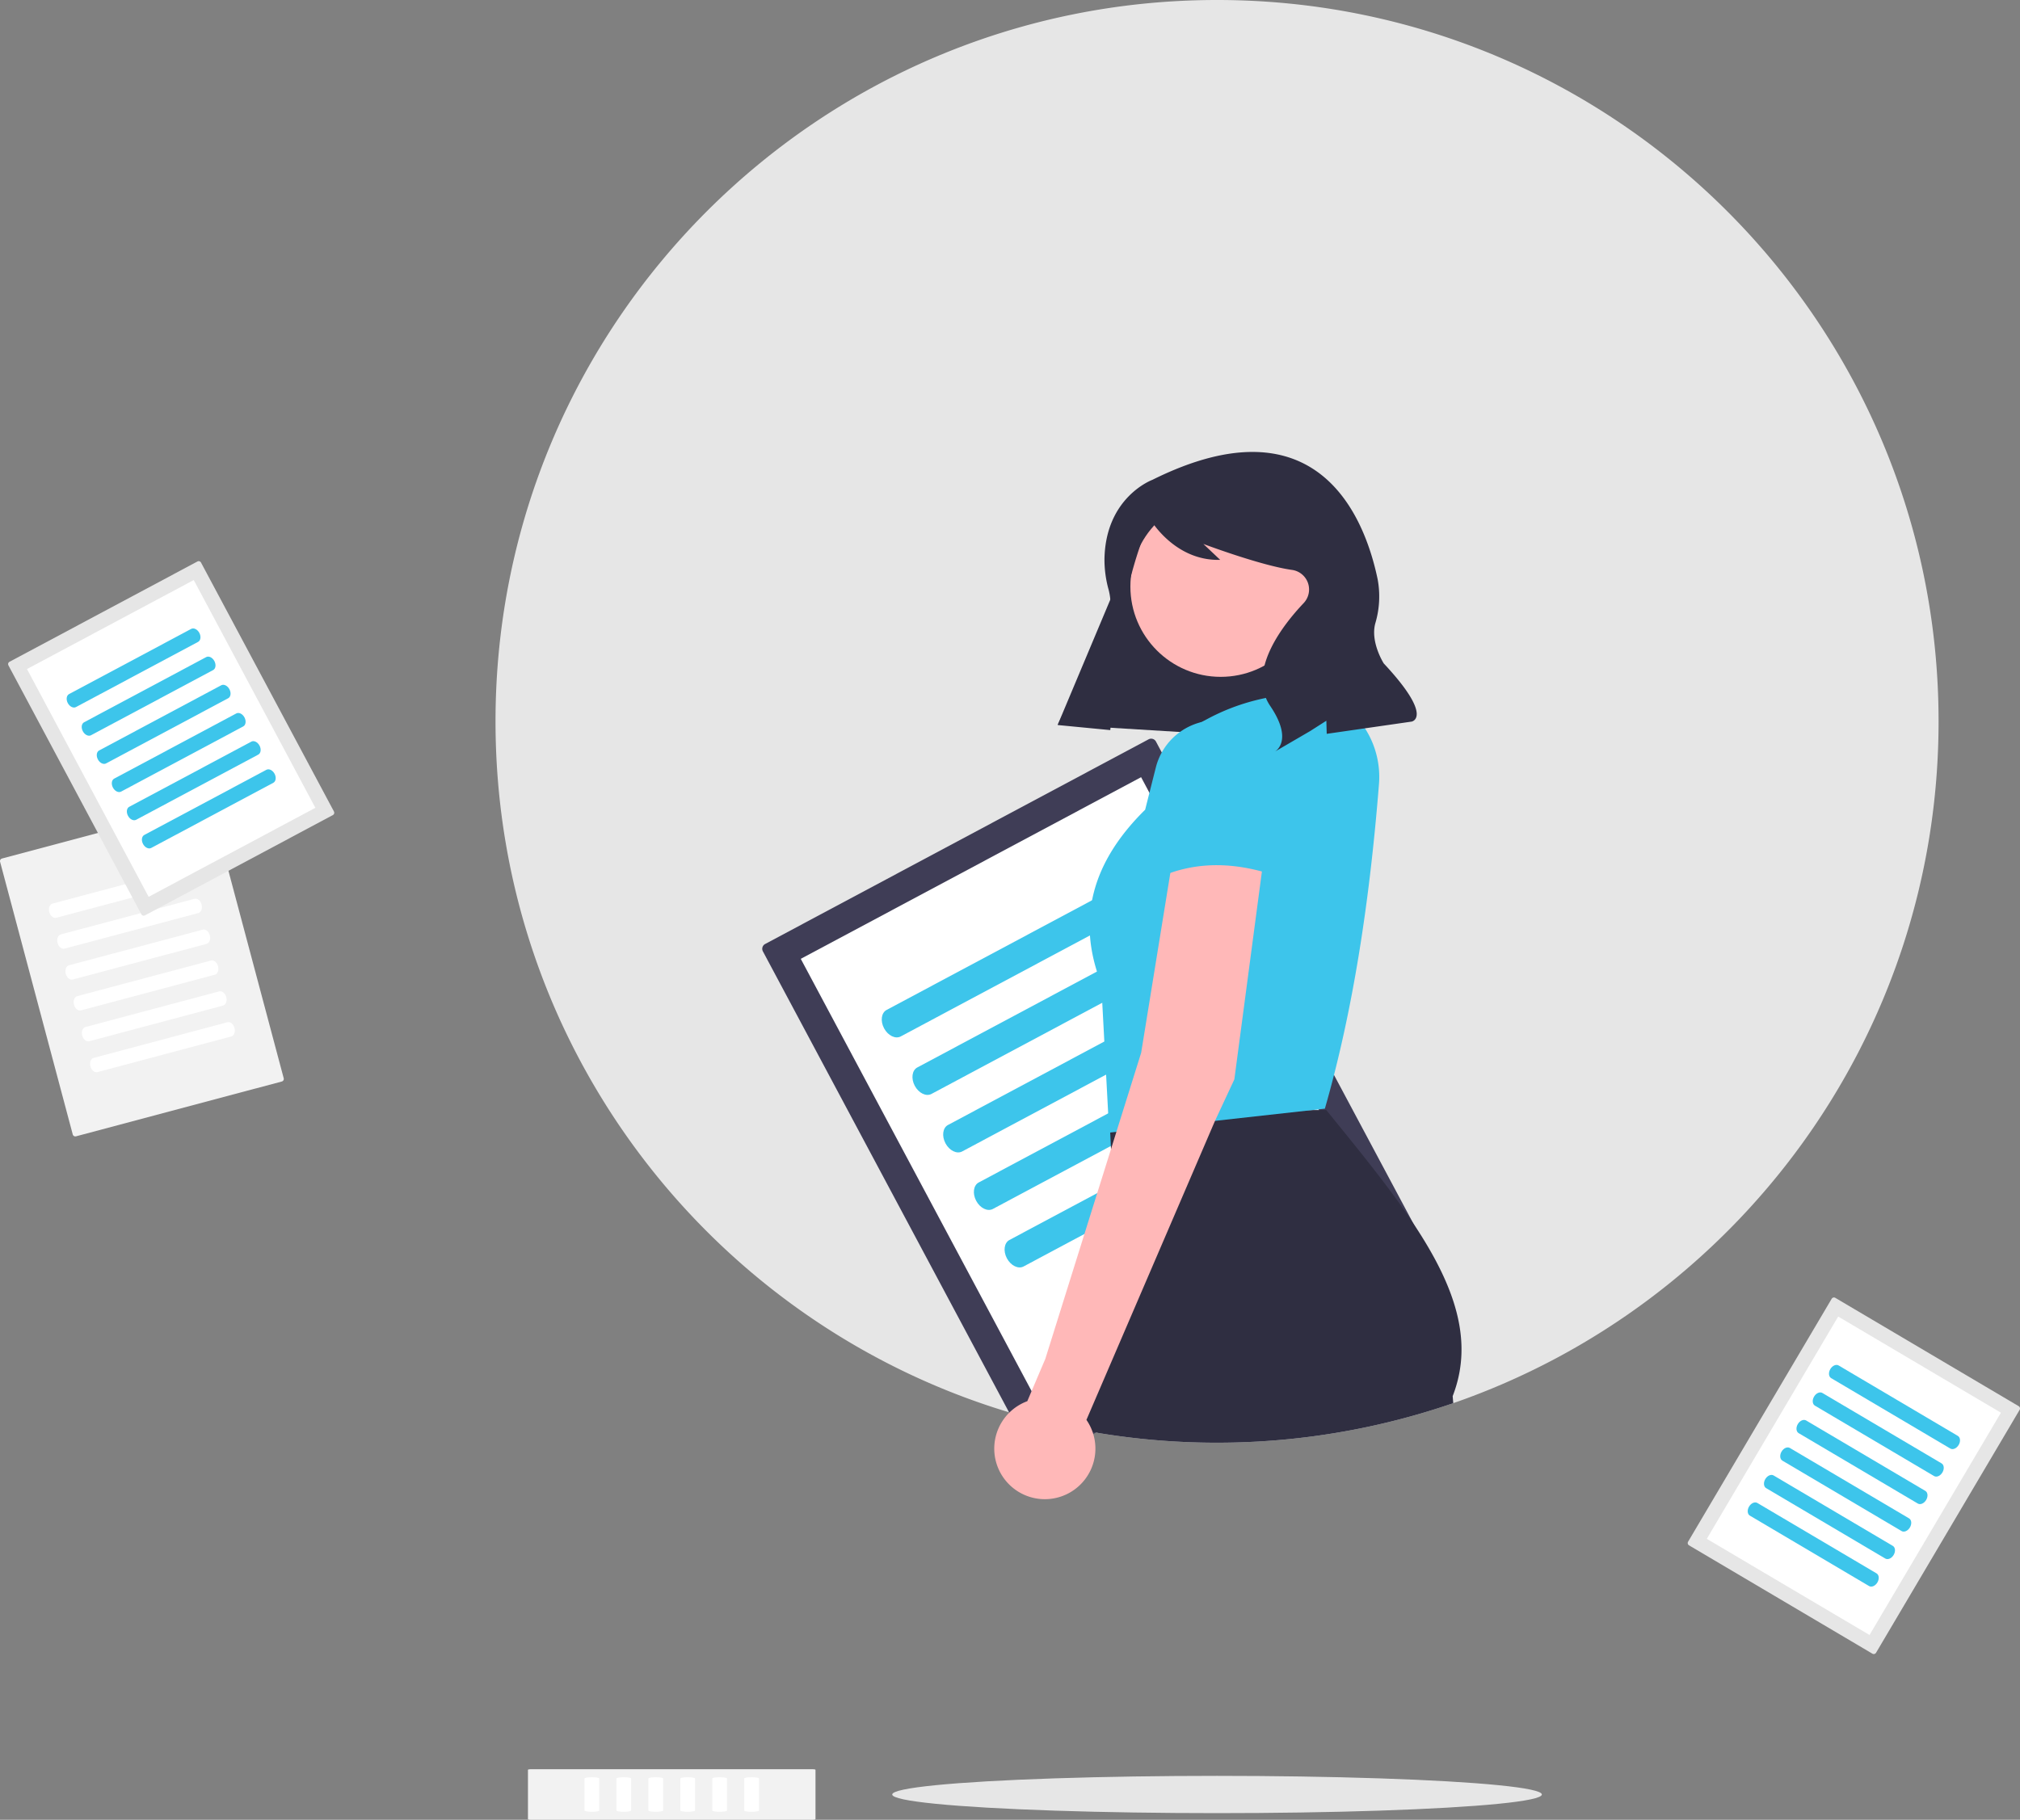 <svg id="f325d056-0601-4430-b2a9-a04a68291155" data-name="Layer 1" xmlns="http://www.w3.org/2000/svg" width="758.697" height="683.657" viewBox="0 0 758.697 683.657"><rect x="0" y="0" width="758.697" height="683.657" fill="#808080" stroke="none"/><path d="M948.765,379.171c0,118.6-76.18,219.4-182.28,256.14a272.758,272.758,0,0,1-132.97,11.26q-6.345-1.035-12.6-2.38-8.475-1.8-16.75-4.14c-113.91-32.06-197.4-136.72-197.4-260.88,0-149.67,121.33-271,271-271S948.765,229.501,948.765,379.171Z" transform="translate(-220.652 -108.171)" fill="#e6e6e6"/><path d="M508.028,462.814a2.043,2.043,0,0,0-.839,2.762L609.077,656.415a2.043,2.043,0,0,0,2.762.839L755.869,580.357a2.043,2.043,0,0,0,.839-2.762L654.819,386.756a2.043,2.043,0,0,0-2.762-.839Z" transform="translate(-220.652 -108.171)" fill="#3f3d56"/><path d="M521.416,468.391l93.239,174.635L742.481,574.781,649.242,400.144Zm-8.1,4.324.018-.009-.02.01Z" transform="translate(-220.652 -108.171)" fill="#fff"/><path d="M553.645,487.59c-1.986,1.06-2.409,4.155-.944,6.898s4.272,4.114,6.257,3.054l93.619-49.983c1.986-1.06,2.409-4.155.944-6.898s-4.272-4.114-6.257-3.054Z" transform="translate(-220.652 -108.171)" fill="#3dc5eb"/><path d="M565.18,509.194c-1.986,1.06-2.409,4.155-.944,6.898s4.272,4.114,6.257,3.054l93.619-49.983c1.986-1.06,2.409-4.155.944-6.898s-4.272-4.114-6.257-3.054Z" transform="translate(-220.652 -108.171)" fill="#3dc5eb"/><path d="M576.715,530.799c-1.986,1.06-2.409,4.155-.944,6.898s4.272,4.114,6.257,3.054l93.619-49.983c1.986-1.06,2.409-4.155.944-6.898s-4.272-4.114-6.257-3.054Z" transform="translate(-220.652 -108.171)" fill="#3dc5eb"/><path d="M588.249,552.403c-1.986,1.06-2.409,4.155-.944,6.898s4.272,4.114,6.257,3.054l93.619-49.983c1.986-1.06,2.409-4.155.944-6.898s-4.272-4.114-6.257-3.054Z" transform="translate(-220.652 -108.171)" fill="#3dc5eb"/><path d="M599.784,574.008c-1.986,1.06-2.409,4.155-.944,6.898s4.272,4.114,6.257,3.054l93.619-49.983c1.986-1.06,2.409-4.155.944-6.898s-4.272-4.114-6.257-3.054Z" transform="translate(-220.652 -108.171)" fill="#3dc5eb"/><polygon points="397.312 272.193 482.142 277.373 505.899 206.525 431.494 190.804 397.312 272.193" fill="#2f2e41"/><circle cx="458.491" cy="220.351" r="33.927" fill="#ffb8b8"/><path d="M766.265,632.671l.22,2.64a272.758,272.758,0,0,1-132.97,11.26l-12.6-2.38,11.99-26.59,7.86-17.43-2.83-60.3-.3-6.24-.37-7.96,5.12-.03,36.4-.22,34.69-.22,5.29-.03C751.935,565.971,779.305,599.131,766.265,632.671Z" transform="translate(-220.652 -108.171)" fill="#2f2e41"/><path d="M718.265,524.671l-81,9-3-56c-9.506-24.244-3.231-45.884,16.498-65.303l4.011-15.876a23.504,23.504,0,0,1,17.362-17.112h0c13.259-7.604,28.278-11.229,45.13-10.709h0A33.676,33.676,0,0,1,738.589,402.658C735.103,446.668,728.847,487.864,718.265,524.671Z" transform="translate(-220.652 -108.171)" fill="#3dc5eb"/><path d="M653.477,288.437s-17.543,6.402-17.993,29.677a42.021,42.021,0,0,0,1.553,11.589c1.137,4.278,2.05,13.559-5.599,25.931a239.882,239.882,0,0,0-13.533,24.914h0l19.753,1.906,3.266-32.745A162.534,162.534,0,0,1,652.535,303.542l.128-.308s9.062,15.75,26.285,15.265l-6.324-5.978s21.572,8.124,33.302,9.755a7.429,7.429,0,0,1,4.474,12.353q-.103.113-.211.227c-7.173,7.589-21.451,25.228-12.458,38.518s1.715,17.188,1.715,17.188l13.325-7.763,6.047-3.864.139,4.921,31.882-4.592s8.577-1.473-10.466-21.867c0,0-5.102-7.984-3.167-15.049a35.346,35.346,0,0,0,.878-16.562C733.3,302.842,715.788,257.447,653.477,288.437Z" transform="translate(-220.652 -108.171)" fill="#2f2e41"/><ellipse cx="457.113" cy="674.157" rx="122" ry="7" fill="#e6e6e6"/><path d="M221.394,430.704a1.001,1.001,0,0,0-.709,1.224l27.29,102.427a1.001,1.001,0,0,0,1.224.709l77.303-20.596a1.001,1.001,0,0,0,.709-1.224l-27.29-102.427a1.001,1.001,0,0,0-1.224-.709Z" transform="translate(-220.652 -108.171)" fill="#f2f2f2"/><path d="M240.39,447.62c-1.066.284-1.613,1.713-1.221,3.186s1.578,2.44,2.644,2.156l50.247-13.388c1.066-.284,1.613-1.713,1.221-3.186s-1.578-2.44-2.644-2.156Z" transform="translate(-220.652 -108.171)" fill="#fff"/><path d="M243.479,459.215c-1.066.284-1.613,1.713-1.221,3.186s1.578,2.44,2.644,2.156l50.247-13.388c1.066-.284,1.613-1.713,1.221-3.186s-1.578-2.44-2.644-2.156Z" transform="translate(-220.652 -108.171)" fill="#fff"/><path d="M246.568,470.811c-1.066.284-1.613,1.713-1.221,3.186s1.578,2.44,2.644,2.156l50.247-13.388c1.066-.284,1.613-1.713,1.221-3.186s-1.578-2.44-2.644-2.156Z" transform="translate(-220.652 -108.171)" fill="#fff"/><path d="M249.658,482.406c-1.066.284-1.613,1.713-1.221,3.186s1.578,2.44,2.644,2.156l50.247-13.388c1.066-.284,1.613-1.713,1.221-3.186s-1.578-2.44-2.644-2.156Z" transform="translate(-220.652 -108.171)" fill="#fff"/><path d="M252.747,494.002c-1.066.284-1.613,1.713-1.221,3.186s1.578,2.44,2.644,2.156l50.247-13.388c1.066-.284,1.613-1.713,1.221-3.186s-1.578-2.44-2.644-2.156Z" transform="translate(-220.652 -108.171)" fill="#fff"/><path d="M255.837,505.597c-1.066.284-1.613,1.713-1.221,3.186s1.578,2.44,2.644,2.156l50.247-13.388c1.066-.284,1.613-1.713,1.221-3.186s-1.578-2.44-2.644-2.156Z" transform="translate(-220.652 -108.171)" fill="#fff"/><path d="M418.948,791.597c0,.128.448.232,1,.232h106c.552,0,1-.104,1-.232V773.06c0-.128-.448-.232-1-.232h-106c-.552,0-1,.104-1,.232Z" transform="translate(-220.652 -108.171)" fill="#f2f2f2"/><path d="M440.184,788.353c0,.256,1.24.463,2.764.463s2.764-.208,2.764-.463V776.304c0-.256-1.24-.463-2.764-.463s-2.764.208-2.764.463Z" transform="translate(-220.652 -108.171)" fill="#fff"/><path d="M452.184,788.353c0,.256,1.24.463,2.764.463s2.764-.208,2.764-.463V776.304c0-.256-1.24-.463-2.764-.463s-2.764.208-2.764.463Z" transform="translate(-220.652 -108.171)" fill="#fff"/><path d="M464.184,788.353c0,.256,1.24.463,2.764.463s2.764-.208,2.764-.463V776.304c0-.256-1.24-.463-2.764-.463s-2.764.208-2.764.463Z" transform="translate(-220.652 -108.171)" fill="#fff"/><path d="M476.184,788.353c0,.256,1.24.463,2.764.463s2.764-.208,2.764-.463V776.304c0-.256-1.24-.463-2.764-.463s-2.764.208-2.764.463Z" transform="translate(-220.652 -108.171)" fill="#fff"/><path d="M488.184,788.353c0,.256,1.24.463,2.764.463s2.764-.208,2.764-.463V776.304c0-.256-1.24-.463-2.764-.463s-2.764.208-2.764.463Z" transform="translate(-220.652 -108.171)" fill="#fff"/><path d="M500.184,788.353c0,.256,1.24.463,2.764.463s2.764-.208,2.764-.463V776.304c0-.256-1.24-.463-2.764-.463s-2.764.208-2.764.463Z" transform="translate(-220.652 -108.171)" fill="#fff"/><path d="M224.23,356.789a1.001,1.001,0,0,0-.411,1.353L273.742,451.649a1.001,1.001,0,0,0,1.353.411l70.572-37.678a1.001,1.001,0,0,0,.411-1.353l-49.923-93.507a1.001,1.001,0,0,0-1.353-.411Z" transform="translate(-220.652 -108.171)" fill="#e6e6e6"/><path d="M230.79,359.521l45.685,85.567L339.107,411.65,293.422,326.082Zm-3.969,2.119.009-.004-.01.005Z" transform="translate(-220.652 -108.171)" fill="#fff"/><path d="M246.581,368.928c-.973.519-1.18,2.036-.463,3.38s2.093,2.016,3.066,1.496L295.057,349.314c.973-.519,1.18-2.036.463-3.38s-2.093-2.016-3.066-1.496Z" transform="translate(-220.652 -108.171)" fill="#3dc5eb"/><path d="M252.233,379.514c-.973.519-1.18,2.036-.463,3.38s2.093,2.016,3.066,1.496l45.872-24.491c.973-.519,1.18-2.036.463-3.38s-2.093-2.016-3.066-1.496Z" transform="translate(-220.652 -108.171)" fill="#3dc5eb"/><path d="M257.885,390.1c-.973.519-1.18,2.036-.463,3.38s2.093,2.016,3.066,1.496L306.36,370.486c.973-.519,1.18-2.036.463-3.38s-2.093-2.016-3.066-1.496Z" transform="translate(-220.652 -108.171)" fill="#3dc5eb"/><path d="M263.537,400.686c-.973.519-1.18,2.036-.463,3.38s2.093,2.016,3.066,1.496l45.872-24.491c.973-.519,1.18-2.036.463-3.38s-2.093-2.016-3.066-1.496Z" transform="translate(-220.652 -108.171)" fill="#3dc5eb"/><path d="M269.188,411.271c-.973.519-1.18,2.036-.463,3.38s2.093,2.016,3.066,1.496L317.663,391.657c.973-.519,1.18-2.036.463-3.38s-2.093-2.016-3.066-1.496Z" transform="translate(-220.652 -108.171)" fill="#3dc5eb"/><path d="M274.84,421.857c-.973.519-1.18,2.036-.463,3.38s2.093,2.016,3.066,1.496l45.872-24.491c.973-.519,1.18-2.036.463-3.38s-2.093-2.016-3.066-1.496Z" transform="translate(-220.652 -108.171)" fill="#3dc5eb"/><path d="M909.984,595.746a1.001,1.001,0,0,0-1.37.352L854.687,687.355a1.001,1.001,0,0,0,.352,1.37L923.912,729.425a1.001,1.001,0,0,0,1.37-.352L979.21,637.816a1.001,1.001,0,0,0-.352-1.37Z" transform="translate(-220.652 -108.171)" fill="#e6e6e6"/><path d="M911.06,602.77l-49.348,83.509,61.124,36.122,49.349-83.509Zm-3.873-2.289.008.005-.009-.006Z" transform="translate(-220.652 -108.171)" fill="#fff"/><path d="M911.233,621.151c-.95-.561-2.353.05-3.128,1.362s-.634,2.836.316,3.397l44.768,26.455c.95.561,2.353-.05,3.128-1.362s.634-2.836-.316-3.397Z" transform="translate(-220.652 -108.171)" fill="#3dc5eb"/><path d="M905.128,631.482c-.95-.561-2.353.05-3.128,1.362s-.634,2.836.316,3.397L947.083,662.696c.95.561,2.353-.05,3.128-1.362s.634-2.836-.316-3.397Z" transform="translate(-220.652 -108.171)" fill="#3dc5eb"/><path d="M899.023,641.813c-.95-.561-2.353.05-3.128,1.362s-.634,2.836.316,3.397l44.768,26.455c.95.561,2.353-.05,3.128-1.362s.634-2.836-.316-3.397Z" transform="translate(-220.652 -108.171)" fill="#3dc5eb"/><path d="M892.918,652.144c-.95-.561-2.353.05-3.128,1.362s-.634,2.836.316,3.397l44.768,26.455c.95.561,2.353-.05,3.128-1.362s.634-2.836-.316-3.397Z" transform="translate(-220.652 -108.171)" fill="#3dc5eb"/><path d="M886.813,662.475c-.95-.561-2.353.05-3.128,1.362s-.634,2.836.316,3.397l44.768,26.455c.95.561,2.353-.05,3.128-1.362s.634-2.836-.316-3.397Z" transform="translate(-220.652 -108.171)" fill="#3dc5eb"/><path d="M880.708,672.806c-.95-.561-2.353.05-3.128,1.362s-.634,2.836.316,3.397l44.768,26.455c.95.561,2.353-.05,3.128-1.362s.634-2.836-.316-3.397Z" transform="translate(-220.652 -108.171)" fill="#3dc5eb"/><path d="M661.264,429.671l-1.04,6.44-10.96,67.56-6.88,21.97-2.42,7.73-2.03,6.5-24.67,78.8-6.769,15.903a18.995,18.995,0,1,0,22.213,7.013l48.286-112.326,1.79-3.84,5.48-11.75,10.35-78.09.65-4.91Z" transform="translate(-220.652 -108.171)" fill="#ffb8b8"/><path d="M701.265,437.671c-15.716-5.647-30.792-6.248-45,0l4.637-40.195a19.171,19.171,0,0,1,18.152-19.794h0A19.171,19.171,0,0,1,699.206,395.819l.003.066Z" transform="translate(-220.652 -108.171)" fill="#3dc5eb"/></svg>